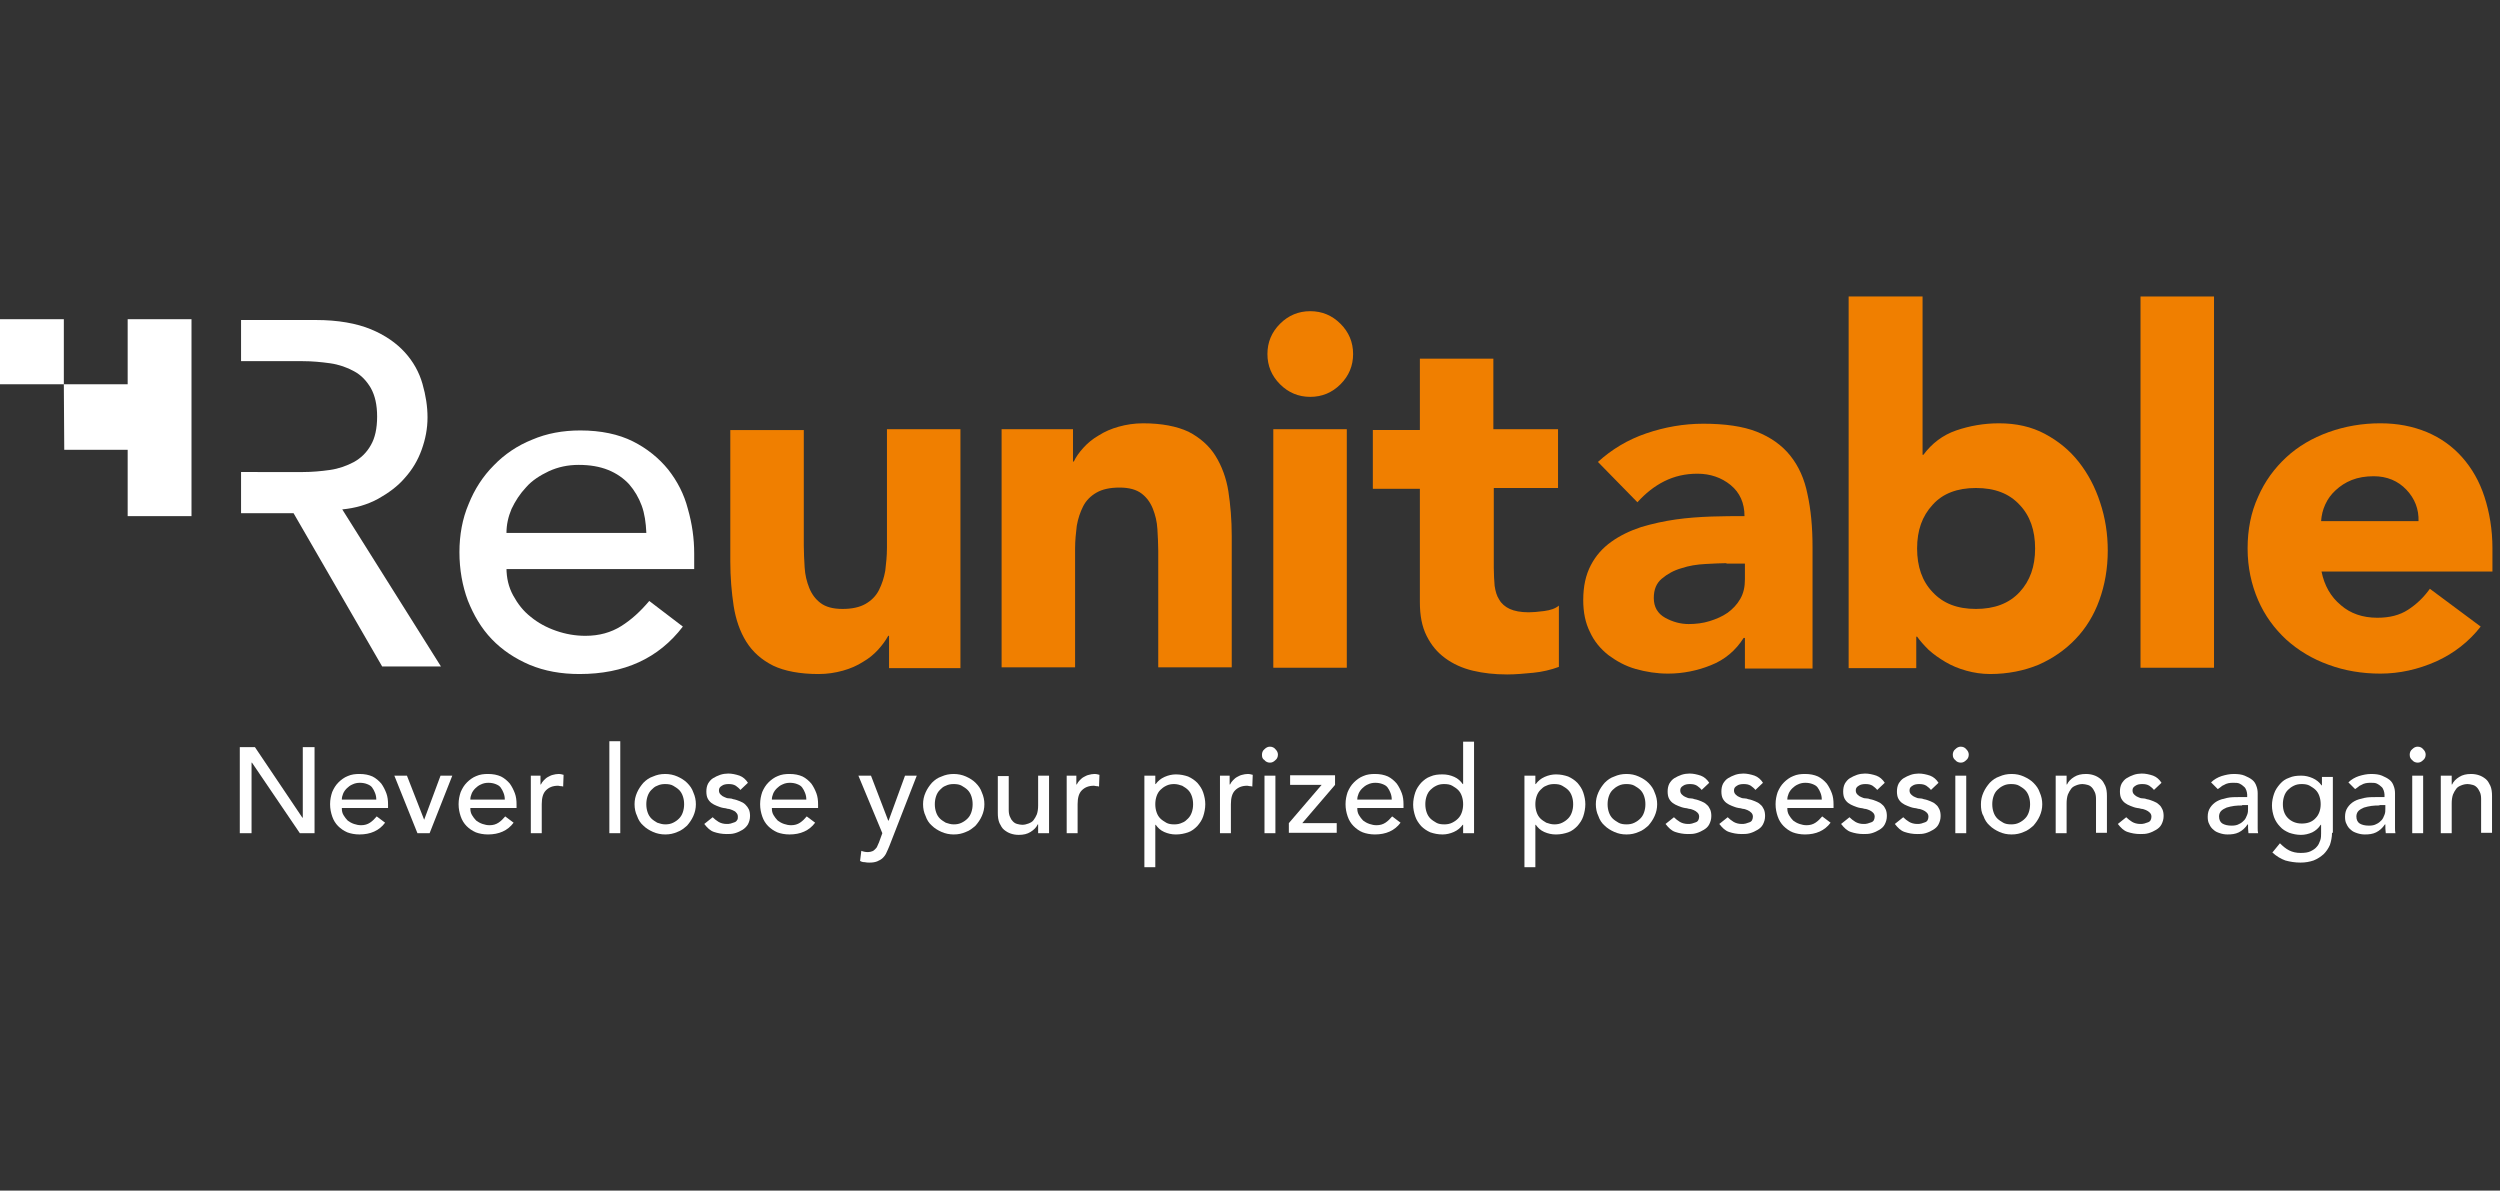 <?xml version="1.0" encoding="utf-8"?>
<!-- Generator: Adobe Illustrator 26.5.3, SVG Export Plug-In . SVG Version: 6.00 Build 0)  -->
<svg version="1.1" id="Layer_1" xmlns="http://www.w3.org/2000/svg" xmlns:xlink="http://www.w3.org/1999/xlink" x="0px" y="0px"
	 viewBox="0 0 595.3 283.5" style="enable-background:new 0 0 595.3 283.5;" xml:space="preserve">
<rect x="0" y="0" width="595.3" height="283.5" fill="#333333" stroke="none"/>
<style type="text/css">
	.st0{fill:#FFFFFF;}
	.st1{fill:#F07F00;}
</style>
<g>
	<path class="st0" d="M57.1,177.9h3.6L72,194.7h0.1v-16.8h2.8v20.5h-3.5l-11.4-16.8h-0.1v16.8h-2.8V177.9z"/>
	<path class="st0" d="M81.4,192.5c0,0.6,0.1,1.1,0.4,1.6c0.3,0.5,0.6,0.9,1,1.3c0.4,0.3,0.9,0.6,1.5,0.8c0.6,0.2,1.1,0.3,1.7,0.3
		c0.8,0,1.5-0.2,2.1-0.6c0.6-0.4,1.1-0.9,1.6-1.5l2,1.5c-1.4,1.9-3.5,2.8-6.1,2.8c-1.1,0-2.1-0.2-2.9-0.5c-0.9-0.4-1.6-0.9-2.2-1.5
		c-0.6-0.6-1.1-1.4-1.4-2.3s-0.5-1.8-0.5-2.9s0.2-2,0.5-2.9c0.4-0.9,0.8-1.6,1.5-2.3c0.6-0.6,1.4-1.2,2.2-1.5
		c0.9-0.4,1.8-0.5,2.8-0.5c1.2,0,2.2,0.2,3.1,0.6c0.8,0.4,1.5,1,2.1,1.7c0.5,0.7,0.9,1.5,1.2,2.3s0.4,1.7,0.4,2.6v0.9H81.4z
		 M89.6,190.4c0-0.6-0.1-1.1-0.3-1.6c-0.2-0.5-0.4-0.9-0.7-1.3c-0.3-0.4-0.7-0.6-1.2-0.8c-0.5-0.2-1.1-0.3-1.7-0.3
		c-0.6,0-1.2,0.1-1.8,0.4c-0.5,0.2-1,0.6-1.3,0.9c-0.4,0.4-0.7,0.8-0.9,1.3c-0.2,0.5-0.3,0.9-0.3,1.4H89.6z"/>
	<path class="st0" d="M93.9,184.7h3l4.1,10.5l3.9-10.5h2.8l-5.4,13.7h-2.9L93.9,184.7z"/>
	<path class="st0" d="M112,192.5c0,0.6,0.1,1.1,0.4,1.6c0.3,0.5,0.6,0.9,1,1.3c0.4,0.3,0.9,0.6,1.5,0.8c0.6,0.2,1.1,0.3,1.7,0.3
		c0.8,0,1.5-0.2,2.1-0.6c0.6-0.4,1.1-0.9,1.6-1.5l2,1.5c-1.4,1.9-3.5,2.8-6.1,2.8c-1.1,0-2.1-0.2-2.9-0.5c-0.9-0.4-1.6-0.9-2.2-1.5
		c-0.6-0.6-1.1-1.4-1.4-2.3s-0.5-1.8-0.5-2.9s0.2-2,0.5-2.9c0.4-0.9,0.8-1.6,1.5-2.3c0.6-0.6,1.4-1.2,2.2-1.5
		c0.9-0.4,1.8-0.5,2.8-0.5c1.2,0,2.2,0.2,3.1,0.6c0.8,0.4,1.5,1,2.1,1.7c0.5,0.7,0.9,1.5,1.2,2.3s0.4,1.7,0.4,2.6v0.9H112z
		 M120.2,190.4c0-0.6-0.1-1.1-0.3-1.6c-0.2-0.5-0.4-0.9-0.7-1.3c-0.3-0.4-0.7-0.6-1.2-0.8c-0.5-0.2-1.1-0.3-1.7-0.3
		c-0.6,0-1.2,0.1-1.8,0.4c-0.5,0.2-1,0.6-1.3,0.9c-0.4,0.4-0.7,0.8-0.9,1.3c-0.2,0.5-0.3,0.9-0.3,1.4H120.2z"/>
	<path class="st0" d="M126.1,184.7h2.6v2.1h0.1c0.2-0.4,0.4-0.7,0.7-1s0.6-0.6,1-0.8c0.4-0.2,0.7-0.4,1.2-0.5
		c0.4-0.1,0.8-0.2,1.3-0.2s0.8,0.1,1.2,0.2l-0.1,2.8c-0.2-0.1-0.4-0.1-0.6-0.1c-0.2,0-0.4-0.1-0.6-0.1c-1.3,0-2.2,0.4-2.9,1.1
		s-1,1.8-1,3.3v6.9h-2.6V184.7z"/>
	<path class="st0" d="M145.1,176.5h2.6v21.9h-2.6V176.5z"/>
	<path class="st0" d="M151.1,191.5c0-1,0.2-1.9,0.6-2.8c0.4-0.9,0.9-1.6,1.5-2.3c0.7-0.7,1.4-1.2,2.3-1.5c0.9-0.4,1.8-0.6,2.9-0.6
		c1,0,2,0.2,2.9,0.6c0.9,0.4,1.7,0.9,2.3,1.5c0.7,0.7,1.2,1.4,1.5,2.3c0.4,0.9,0.6,1.8,0.6,2.8s-0.2,1.9-0.6,2.8
		c-0.4,0.9-0.9,1.6-1.5,2.3c-0.7,0.6-1.4,1.2-2.3,1.5c-0.9,0.4-1.8,0.6-2.9,0.6c-1,0-2-0.2-2.9-0.6c-0.9-0.4-1.7-0.9-2.3-1.5
		c-0.7-0.6-1.2-1.4-1.5-2.3C151.3,193.5,151.1,192.5,151.1,191.5z M153.9,191.5c0,0.7,0.1,1.3,0.3,1.9c0.2,0.6,0.5,1.1,0.9,1.5
		c0.4,0.4,0.9,0.7,1.4,1c0.6,0.2,1.2,0.4,1.9,0.4s1.3-0.1,1.9-0.4s1-0.6,1.4-1c0.4-0.4,0.7-0.9,0.9-1.5c0.2-0.6,0.3-1.2,0.3-1.9
		s-0.1-1.3-0.3-1.9c-0.2-0.6-0.5-1.1-0.9-1.5c-0.4-0.4-0.9-0.7-1.4-1s-1.2-0.4-1.9-0.4s-1.3,0.1-1.9,0.4c-0.6,0.2-1,0.6-1.4,1
		c-0.4,0.4-0.7,0.9-0.9,1.5C154,190.2,153.9,190.8,153.9,191.5z"/>
	<path class="st0" d="M176.3,188.1c-0.3-0.4-0.7-0.7-1.1-1c-0.5-0.3-1-0.4-1.7-0.4c-0.6,0-1.2,0.1-1.6,0.4c-0.5,0.3-0.7,0.6-0.7,1.1
		c0,0.4,0.1,0.7,0.4,1c0.3,0.3,0.6,0.5,0.9,0.6c0.4,0.2,0.7,0.3,1.1,0.3s0.8,0.1,1,0.2c0.6,0.1,1.1,0.3,1.6,0.5
		c0.5,0.2,0.9,0.4,1.3,0.8s0.6,0.7,0.8,1.1c0.2,0.4,0.3,1,0.3,1.6c0,0.8-0.2,1.4-0.5,2c-0.3,0.5-0.8,1-1.3,1.3s-1.1,0.6-1.8,0.8
		c-0.7,0.2-1.3,0.2-2,0.2c-1.1,0-2.1-0.2-3-0.5c-0.9-0.3-1.6-1-2.3-1.9l2-1.6c0.4,0.4,0.9,0.8,1.4,1.1c0.5,0.3,1.2,0.5,1.9,0.5
		c0.3,0,0.7,0,1-0.1c0.3-0.1,0.6-0.2,0.9-0.3s0.5-0.3,0.6-0.5c0.2-0.2,0.2-0.5,0.2-0.8c0-0.4-0.1-0.7-0.4-1
		c-0.2-0.3-0.5-0.4-0.9-0.6c-0.3-0.1-0.7-0.3-1.1-0.3c-0.4-0.1-0.7-0.2-1-0.2c-0.6-0.1-1.1-0.3-1.6-0.5c-0.5-0.2-0.9-0.4-1.3-0.7
		s-0.7-0.7-0.9-1.1c-0.2-0.4-0.3-1-0.3-1.6c0-0.7,0.1-1.3,0.4-1.9c0.3-0.5,0.7-1,1.2-1.3c0.5-0.3,1.1-0.6,1.7-0.8
		c0.6-0.2,1.3-0.3,1.9-0.3c0.9,0,1.8,0.2,2.7,0.5c0.8,0.3,1.5,0.9,2,1.7L176.3,188.1z"/>
	<path class="st0" d="M183.8,192.5c0,0.6,0.1,1.1,0.4,1.6c0.3,0.5,0.6,0.9,1,1.3c0.4,0.3,0.9,0.6,1.5,0.8c0.6,0.2,1.1,0.3,1.7,0.3
		c0.8,0,1.5-0.2,2.1-0.6c0.6-0.4,1.1-0.9,1.6-1.5l2,1.5c-1.4,1.9-3.5,2.8-6.1,2.8c-1.1,0-2.1-0.2-2.9-0.5c-0.9-0.4-1.6-0.9-2.2-1.5
		c-0.6-0.6-1.1-1.4-1.4-2.3s-0.5-1.8-0.5-2.9s0.2-2,0.5-2.9c0.4-0.9,0.8-1.6,1.5-2.3c0.6-0.6,1.4-1.2,2.2-1.5
		c0.9-0.4,1.8-0.5,2.8-0.5c1.2,0,2.2,0.2,3.1,0.6c0.8,0.4,1.5,1,2.1,1.7c0.5,0.7,0.9,1.5,1.2,2.3s0.4,1.7,0.4,2.6v0.9H183.8z
		 M192,190.4c0-0.6-0.1-1.1-0.3-1.6c-0.2-0.5-0.4-0.9-0.7-1.3c-0.3-0.4-0.7-0.6-1.2-0.8c-0.5-0.2-1.1-0.3-1.7-0.3
		c-0.6,0-1.2,0.1-1.8,0.4c-0.5,0.2-1,0.6-1.3,0.9c-0.4,0.4-0.7,0.8-0.9,1.3c-0.2,0.5-0.3,0.9-0.3,1.4H192z"/>
	<path class="st0" d="M204.4,184.7h3l4.1,10.7h0.1l3.9-10.7h2.8l-6.5,16.7c-0.2,0.6-0.5,1.1-0.7,1.6s-0.5,0.9-0.9,1.3
		c-0.3,0.3-0.8,0.6-1.3,0.8c-0.5,0.2-1.1,0.3-1.8,0.3c-0.4,0-0.8,0-1.2-0.1c-0.4,0-0.8-0.1-1.1-0.3l0.3-2.4c0.5,0.2,1,0.3,1.6,0.3
		c0.4,0,0.7-0.1,1-0.2c0.3-0.1,0.5-0.3,0.7-0.5c0.2-0.2,0.4-0.4,0.5-0.7c0.1-0.3,0.3-0.6,0.4-0.9l0.8-2.2L204.4,184.7z"/>
	<path class="st0" d="M219.8,191.5c0-1,0.2-1.9,0.6-2.8c0.4-0.9,0.9-1.6,1.5-2.3c0.7-0.7,1.4-1.2,2.3-1.5c0.9-0.4,1.8-0.6,2.9-0.6
		c1,0,2,0.2,2.9,0.6c0.9,0.4,1.7,0.9,2.3,1.5c0.7,0.7,1.2,1.4,1.5,2.3c0.4,0.9,0.6,1.8,0.6,2.8s-0.2,1.9-0.6,2.8
		c-0.4,0.9-0.9,1.6-1.5,2.3c-0.7,0.6-1.4,1.2-2.3,1.5c-0.9,0.4-1.8,0.6-2.9,0.6c-1,0-2-0.2-2.9-0.6c-0.9-0.4-1.7-0.9-2.3-1.5
		c-0.7-0.6-1.2-1.4-1.5-2.3C220,193.5,219.8,192.5,219.8,191.5z M222.6,191.5c0,0.7,0.1,1.3,0.3,1.9c0.2,0.6,0.5,1.1,0.9,1.5
		c0.4,0.4,0.9,0.7,1.4,1c0.6,0.2,1.2,0.4,1.9,0.4s1.3-0.1,1.9-0.4s1-0.6,1.4-1c0.4-0.4,0.7-0.9,0.9-1.5c0.2-0.6,0.3-1.2,0.3-1.9
		s-0.1-1.3-0.3-1.9c-0.2-0.6-0.5-1.1-0.9-1.5c-0.4-0.4-0.9-0.7-1.4-1s-1.2-0.4-1.9-0.4s-1.3,0.1-1.9,0.4c-0.6,0.2-1,0.6-1.4,1
		c-0.4,0.4-0.7,0.9-0.9,1.5C222.7,190.2,222.6,190.8,222.6,191.5z"/>
	<path class="st0" d="M249.8,198.4h-2.6v-2.1h-0.1c-0.3,0.7-0.9,1.3-1.7,1.8c-0.8,0.5-1.7,0.7-2.8,0.7c-0.7,0-1.3-0.1-1.9-0.3
		c-0.6-0.2-1.1-0.5-1.6-0.9c-0.5-0.4-0.8-1-1.1-1.6c-0.3-0.7-0.4-1.5-0.4-2.4v-8.8h2.6v8.1c0,0.6,0.1,1.2,0.3,1.6
		c0.2,0.5,0.4,0.8,0.7,1.1c0.3,0.3,0.6,0.5,1,0.6c0.4,0.1,0.8,0.2,1.2,0.2c0.5,0,1-0.1,1.5-0.3c0.5-0.2,0.9-0.4,1.2-0.8
		c0.3-0.4,0.6-0.9,0.8-1.4c0.2-0.6,0.3-1.3,0.3-2.1v-7.1h2.6V198.4z"/>
	<path class="st0" d="M253.7,184.7h2.6v2.1h0.1c0.2-0.4,0.4-0.7,0.7-1s0.6-0.6,1-0.8c0.4-0.2,0.7-0.4,1.2-0.5
		c0.4-0.1,0.8-0.2,1.3-0.2s0.8,0.1,1.2,0.2l-0.1,2.8c-0.2-0.1-0.4-0.1-0.6-0.1c-0.2,0-0.4-0.1-0.6-0.1c-1.3,0-2.2,0.4-2.9,1.1
		s-1,1.8-1,3.3v6.9h-2.6V184.7z"/>
	<path class="st0" d="M272.5,184.7h2.6v2h0.1c0.5-0.7,1.2-1.3,2.1-1.7c0.9-0.4,1.8-0.6,2.7-0.6c1.1,0,2,0.2,2.9,0.5
		c0.9,0.4,1.6,0.9,2.2,1.5c0.6,0.7,1.1,1.4,1.4,2.3c0.3,0.9,0.5,1.8,0.5,2.8c0,1-0.2,2-0.5,2.9c-0.3,0.9-0.8,1.6-1.4,2.3
		c-0.6,0.6-1.3,1.2-2.2,1.5s-1.8,0.5-2.9,0.5c-1,0-1.9-0.2-2.8-0.6c-0.9-0.4-1.5-1-2-1.7h-0.1v10.1h-2.6V184.7z M279.6,186.7
		c-0.7,0-1.3,0.1-1.9,0.4s-1,0.6-1.4,1c-0.4,0.4-0.7,0.9-0.9,1.5c-0.2,0.6-0.3,1.2-0.3,1.9s0.1,1.3,0.3,1.9c0.2,0.6,0.5,1.1,0.9,1.5
		c0.4,0.4,0.9,0.7,1.4,1s1.2,0.4,1.9,0.4c0.7,0,1.3-0.1,1.9-0.4c0.6-0.2,1-0.6,1.4-1c0.4-0.4,0.7-0.9,0.9-1.5
		c0.2-0.6,0.3-1.2,0.3-1.9s-0.1-1.3-0.3-1.9c-0.2-0.6-0.5-1.1-0.9-1.5c-0.4-0.4-0.9-0.7-1.4-1C280.9,186.9,280.3,186.7,279.6,186.7z
		"/>
	<path class="st0" d="M290.2,184.7h2.6v2.1h0.1c0.2-0.4,0.4-0.7,0.7-1s0.6-0.6,1-0.8c0.4-0.2,0.7-0.4,1.2-0.5
		c0.4-0.1,0.8-0.2,1.3-0.2s0.8,0.1,1.2,0.2l-0.1,2.8c-0.2-0.1-0.4-0.1-0.6-0.1c-0.2,0-0.4-0.1-0.6-0.1c-1.3,0-2.2,0.4-2.9,1.1
		s-1,1.8-1,3.3v6.9h-2.6V184.7z"/>
	<path class="st0" d="M300.5,179.7c0-0.5,0.2-1,0.6-1.3c0.4-0.4,0.8-0.6,1.3-0.6c0.5,0,1,0.2,1.3,0.6c0.4,0.4,0.6,0.8,0.6,1.3
		c0,0.5-0.2,1-0.6,1.3c-0.4,0.4-0.8,0.6-1.3,0.6c-0.5,0-1-0.2-1.3-0.6C300.6,180.7,300.5,180.3,300.5,179.7z M301.1,184.7h2.6v13.7
		h-2.6V184.7z"/>
	<path class="st0" d="M306.9,196l7.8-9.1h-7.5v-2.3h10.7v2.3l-7.8,9.1h8.2v2.3h-11.4V196z"/>
	<path class="st0" d="M323.2,192.5c0,0.6,0.1,1.1,0.4,1.6s0.6,0.9,1,1.3c0.4,0.3,0.9,0.6,1.5,0.8c0.6,0.2,1.1,0.3,1.7,0.3
		c0.8,0,1.5-0.2,2.1-0.6c0.6-0.4,1.1-0.9,1.6-1.5l2,1.5c-1.4,1.9-3.5,2.8-6.1,2.8c-1.1,0-2.1-0.2-2.9-0.5s-1.6-0.9-2.2-1.5
		c-0.6-0.6-1.1-1.4-1.4-2.3s-0.5-1.8-0.5-2.9s0.2-2,0.5-2.9c0.4-0.9,0.8-1.6,1.5-2.3c0.6-0.6,1.4-1.2,2.2-1.5
		c0.9-0.4,1.8-0.5,2.8-0.5c1.2,0,2.2,0.2,3.1,0.6c0.8,0.4,1.5,1,2.1,1.7c0.5,0.7,0.9,1.5,1.2,2.3s0.4,1.7,0.4,2.6v0.9H323.2z
		 M331.4,190.4c0-0.6-0.1-1.1-0.3-1.6s-0.4-0.9-0.7-1.3c-0.3-0.4-0.7-0.6-1.2-0.8c-0.5-0.2-1.1-0.3-1.7-0.3c-0.6,0-1.2,0.1-1.8,0.4
		c-0.5,0.2-1,0.6-1.3,0.9c-0.4,0.4-0.7,0.8-0.9,1.3c-0.2,0.5-0.3,0.9-0.3,1.4H331.4z"/>
	<path class="st0" d="M351,198.4h-2.6v-2h-0.1c-0.5,0.7-1.2,1.3-2.1,1.7c-0.9,0.4-1.8,0.6-2.7,0.6c-1.1,0-2-0.2-2.9-0.5
		c-0.9-0.4-1.6-0.9-2.2-1.5c-0.6-0.7-1.1-1.4-1.4-2.3s-0.5-1.8-0.5-2.8s0.2-2,0.5-2.9s0.8-1.6,1.4-2.3c0.6-0.6,1.3-1.2,2.2-1.5
		c0.9-0.4,1.8-0.5,2.9-0.5c1,0,1.9,0.2,2.8,0.6s1.5,1,2,1.7h0.1v-10.1h2.6V198.4z M343.9,196.3c0.7,0,1.3-0.1,1.9-0.4s1-0.6,1.4-1
		s0.7-0.9,0.9-1.5c0.2-0.6,0.3-1.2,0.3-1.9s-0.1-1.3-0.3-1.9c-0.2-0.6-0.5-1.1-0.9-1.5s-0.9-0.7-1.4-1s-1.2-0.4-1.9-0.4
		s-1.3,0.1-1.9,0.4s-1,0.6-1.4,1c-0.4,0.4-0.7,0.9-0.9,1.5c-0.2,0.6-0.3,1.2-0.3,1.9s0.1,1.3,0.3,1.9c0.2,0.6,0.5,1.1,0.9,1.5
		c0.4,0.4,0.9,0.7,1.4,1S343.2,196.3,343.9,196.3z"/>
	<path class="st0" d="M363,184.7h2.6v2h0.1c0.5-0.7,1.2-1.3,2.1-1.7s1.8-0.6,2.7-0.6c1.1,0,2,0.2,2.9,0.5c0.9,0.4,1.6,0.9,2.2,1.5
		c0.6,0.7,1.1,1.4,1.4,2.3s0.5,1.8,0.5,2.8c0,1-0.2,2-0.5,2.9s-0.8,1.6-1.4,2.3c-0.6,0.6-1.3,1.2-2.2,1.5s-1.8,0.5-2.9,0.5
		c-1,0-1.9-0.2-2.8-0.6c-0.9-0.4-1.5-1-2-1.7h-0.1v10.1H363V184.7z M370.1,186.7c-0.7,0-1.3,0.1-1.9,0.4c-0.6,0.2-1,0.6-1.4,1
		c-0.4,0.4-0.7,0.9-0.9,1.5c-0.2,0.6-0.3,1.2-0.3,1.9s0.1,1.3,0.3,1.9c0.2,0.6,0.5,1.1,0.9,1.5c0.4,0.4,0.9,0.7,1.4,1
		c0.6,0.2,1.2,0.4,1.9,0.4s1.3-0.1,1.9-0.4s1-0.6,1.4-1c0.4-0.4,0.7-0.9,0.9-1.5c0.2-0.6,0.3-1.2,0.3-1.9s-0.1-1.3-0.3-1.9
		c-0.2-0.6-0.5-1.1-0.9-1.5c-0.4-0.4-0.9-0.7-1.4-1S370.8,186.7,370.1,186.7z"/>
	<path class="st0" d="M380,191.5c0-1,0.2-1.9,0.6-2.8c0.4-0.9,0.9-1.6,1.5-2.3c0.7-0.7,1.4-1.2,2.3-1.5c0.9-0.4,1.8-0.6,2.9-0.6
		s2,0.2,2.9,0.6c0.9,0.4,1.7,0.9,2.3,1.5c0.7,0.7,1.2,1.4,1.5,2.3c0.4,0.9,0.6,1.8,0.6,2.8s-0.2,1.9-0.6,2.8
		c-0.4,0.9-0.9,1.6-1.5,2.3c-0.7,0.6-1.4,1.2-2.3,1.5c-0.9,0.4-1.8,0.6-2.9,0.6s-2-0.2-2.9-0.6s-1.7-0.9-2.3-1.5
		c-0.7-0.6-1.2-1.4-1.5-2.3C380.2,193.5,380,192.5,380,191.5z M382.8,191.5c0,0.7,0.1,1.3,0.3,1.9c0.2,0.6,0.5,1.1,0.9,1.5
		c0.4,0.4,0.9,0.7,1.4,1s1.2,0.4,1.9,0.4s1.3-0.1,1.9-0.4s1-0.6,1.4-1s0.7-0.9,0.9-1.5c0.2-0.6,0.3-1.2,0.3-1.9s-0.1-1.3-0.3-1.9
		c-0.2-0.6-0.5-1.1-0.9-1.5s-0.9-0.7-1.4-1s-1.2-0.4-1.9-0.4s-1.3,0.1-1.9,0.4s-1,0.6-1.4,1c-0.4,0.4-0.7,0.9-0.9,1.5
		C382.9,190.2,382.8,190.8,382.8,191.5z"/>
	<path class="st0" d="M405.2,188.1c-0.3-0.4-0.7-0.7-1.1-1c-0.5-0.3-1-0.4-1.7-0.4c-0.6,0-1.2,0.1-1.6,0.4c-0.5,0.3-0.7,0.6-0.7,1.1
		c0,0.4,0.1,0.7,0.4,1s0.6,0.5,0.9,0.6c0.4,0.2,0.7,0.3,1.1,0.3s0.8,0.1,1,0.2c0.6,0.1,1.1,0.3,1.6,0.5c0.5,0.2,0.9,0.4,1.3,0.8
		c0.4,0.3,0.6,0.7,0.8,1.1c0.2,0.4,0.3,1,0.3,1.6c0,0.8-0.2,1.4-0.5,2s-0.8,1-1.3,1.3c-0.5,0.3-1.1,0.6-1.8,0.8
		c-0.7,0.2-1.3,0.2-2,0.2c-1.1,0-2.1-0.2-3-0.5c-0.9-0.3-1.6-1-2.3-1.9l2-1.6c0.4,0.4,0.9,0.8,1.4,1.1c0.5,0.3,1.2,0.5,1.9,0.5
		c0.3,0,0.7,0,1-0.1c0.3-0.1,0.6-0.2,0.9-0.3c0.3-0.1,0.5-0.3,0.6-0.5s0.2-0.5,0.2-0.8c0-0.4-0.1-0.7-0.4-1s-0.5-0.4-0.9-0.6
		c-0.3-0.1-0.7-0.3-1.1-0.3c-0.4-0.1-0.7-0.2-1-0.2c-0.6-0.1-1.1-0.3-1.6-0.5s-0.9-0.4-1.3-0.7s-0.7-0.7-0.9-1.1
		c-0.2-0.4-0.3-1-0.3-1.6c0-0.7,0.1-1.3,0.4-1.9c0.3-0.5,0.7-1,1.2-1.3c0.5-0.3,1.1-0.6,1.7-0.8s1.3-0.3,1.9-0.3
		c0.9,0,1.8,0.2,2.7,0.5c0.8,0.3,1.5,0.9,2,1.7L405.2,188.1z"/>
	<path class="st0" d="M418,188.1c-0.3-0.4-0.7-0.7-1.1-1c-0.5-0.3-1-0.4-1.7-0.4c-0.6,0-1.2,0.1-1.6,0.4c-0.5,0.3-0.7,0.6-0.7,1.1
		c0,0.4,0.1,0.7,0.4,1s0.6,0.5,0.9,0.6c0.4,0.2,0.7,0.3,1.1,0.3s0.8,0.1,1,0.2c0.6,0.1,1.1,0.3,1.6,0.5c0.5,0.2,0.9,0.4,1.3,0.8
		c0.4,0.3,0.6,0.7,0.8,1.1c0.2,0.4,0.3,1,0.3,1.6c0,0.8-0.2,1.4-0.5,2s-0.8,1-1.3,1.3c-0.5,0.3-1.1,0.6-1.8,0.8
		c-0.7,0.2-1.3,0.2-2,0.2c-1.1,0-2.1-0.2-3-0.5c-0.9-0.3-1.6-1-2.3-1.9l2-1.6c0.4,0.4,0.9,0.8,1.4,1.1c0.5,0.3,1.2,0.5,1.9,0.5
		c0.3,0,0.7,0,1-0.1c0.3-0.1,0.6-0.2,0.9-0.3c0.3-0.1,0.5-0.3,0.6-0.5s0.2-0.5,0.2-0.8c0-0.4-0.1-0.7-0.4-1s-0.5-0.4-0.9-0.6
		c-0.3-0.1-0.7-0.3-1.1-0.3c-0.4-0.1-0.7-0.2-1-0.2c-0.6-0.1-1.1-0.3-1.6-0.5s-0.9-0.4-1.3-0.7s-0.7-0.7-0.9-1.1
		c-0.2-0.4-0.3-1-0.3-1.6c0-0.7,0.1-1.3,0.4-1.9c0.3-0.5,0.7-1,1.2-1.3c0.5-0.3,1.1-0.6,1.7-0.8s1.3-0.3,1.9-0.3
		c0.9,0,1.8,0.2,2.7,0.5c0.8,0.3,1.5,0.9,2,1.7L418,188.1z"/>
	<path class="st0" d="M425.6,192.5c0,0.6,0.1,1.1,0.4,1.6s0.6,0.9,1,1.3c0.4,0.3,0.9,0.6,1.5,0.8c0.6,0.2,1.1,0.3,1.7,0.3
		c0.8,0,1.5-0.2,2.1-0.6c0.6-0.4,1.1-0.9,1.6-1.5l2,1.5c-1.4,1.9-3.5,2.8-6.1,2.8c-1.1,0-2.1-0.2-2.9-0.5s-1.6-0.9-2.2-1.5
		c-0.6-0.6-1.1-1.4-1.4-2.3s-0.5-1.8-0.5-2.9s0.2-2,0.5-2.9c0.4-0.9,0.8-1.6,1.5-2.3c0.6-0.6,1.4-1.2,2.2-1.5
		c0.9-0.4,1.8-0.5,2.8-0.5c1.2,0,2.2,0.2,3.1,0.6c0.8,0.4,1.5,1,2.1,1.7c0.5,0.7,0.9,1.5,1.2,2.3s0.4,1.7,0.4,2.6v0.9H425.6z
		 M433.8,190.4c0-0.6-0.1-1.1-0.3-1.6s-0.4-0.9-0.7-1.3c-0.3-0.4-0.7-0.6-1.2-0.8c-0.5-0.2-1.1-0.3-1.7-0.3c-0.6,0-1.2,0.1-1.8,0.4
		c-0.5,0.2-1,0.6-1.3,0.9c-0.4,0.4-0.7,0.8-0.9,1.3c-0.2,0.5-0.3,0.9-0.3,1.4H433.8z"/>
	<path class="st0" d="M447,188.1c-0.3-0.4-0.7-0.7-1.1-1c-0.5-0.3-1-0.4-1.7-0.4c-0.6,0-1.2,0.1-1.6,0.4c-0.5,0.3-0.7,0.6-0.7,1.1
		c0,0.4,0.1,0.7,0.4,1s0.6,0.5,0.9,0.6c0.4,0.2,0.7,0.3,1.1,0.3s0.8,0.1,1,0.2c0.6,0.1,1.1,0.3,1.6,0.5c0.5,0.2,0.9,0.4,1.3,0.8
		c0.4,0.3,0.6,0.7,0.8,1.1c0.2,0.4,0.3,1,0.3,1.6c0,0.8-0.2,1.4-0.5,2s-0.8,1-1.3,1.3c-0.5,0.3-1.1,0.6-1.8,0.8
		c-0.7,0.2-1.3,0.2-2,0.2c-1.1,0-2.1-0.2-3-0.5c-0.9-0.3-1.6-1-2.3-1.9l2-1.6c0.4,0.4,0.9,0.8,1.4,1.1c0.5,0.3,1.2,0.5,1.9,0.5
		c0.3,0,0.7,0,1-0.1c0.3-0.1,0.6-0.2,0.9-0.3c0.3-0.1,0.5-0.3,0.6-0.5s0.2-0.5,0.2-0.8c0-0.4-0.1-0.7-0.4-1s-0.5-0.4-0.9-0.6
		c-0.3-0.1-0.7-0.3-1.1-0.3c-0.4-0.1-0.7-0.2-1-0.2c-0.6-0.1-1.1-0.3-1.6-0.5s-0.9-0.4-1.3-0.7s-0.7-0.7-0.9-1.1
		c-0.2-0.4-0.3-1-0.3-1.6c0-0.7,0.1-1.3,0.4-1.9c0.3-0.5,0.7-1,1.2-1.3c0.5-0.3,1.1-0.6,1.7-0.8s1.3-0.3,1.9-0.3
		c0.9,0,1.8,0.2,2.7,0.5c0.8,0.3,1.5,0.9,2,1.7L447,188.1z"/>
	<path class="st0" d="M459.8,188.1c-0.3-0.4-0.7-0.7-1.1-1c-0.5-0.3-1-0.4-1.7-0.4c-0.6,0-1.2,0.1-1.6,0.4c-0.5,0.3-0.7,0.6-0.7,1.1
		c0,0.4,0.1,0.7,0.4,1s0.6,0.5,0.9,0.6c0.4,0.2,0.7,0.3,1.1,0.3s0.8,0.1,1,0.2c0.6,0.1,1.1,0.3,1.6,0.5c0.5,0.2,0.9,0.4,1.3,0.8
		c0.4,0.3,0.6,0.7,0.8,1.1c0.2,0.4,0.3,1,0.3,1.6c0,0.8-0.2,1.4-0.5,2s-0.8,1-1.3,1.3c-0.5,0.3-1.1,0.6-1.8,0.8
		c-0.7,0.2-1.3,0.2-2,0.2c-1.1,0-2.1-0.2-3-0.5c-0.9-0.3-1.6-1-2.3-1.9l2-1.6c0.4,0.4,0.9,0.8,1.4,1.1c0.5,0.3,1.2,0.5,1.9,0.5
		c0.3,0,0.7,0,1-0.1c0.3-0.1,0.6-0.2,0.9-0.3c0.3-0.1,0.5-0.3,0.6-0.5s0.2-0.5,0.2-0.8c0-0.4-0.1-0.7-0.4-1s-0.5-0.4-0.9-0.6
		c-0.3-0.1-0.7-0.3-1.1-0.3c-0.4-0.1-0.7-0.2-1-0.2c-0.6-0.1-1.1-0.3-1.6-0.5s-0.9-0.4-1.3-0.7s-0.7-0.7-0.9-1.1
		c-0.2-0.4-0.3-1-0.3-1.6c0-0.7,0.1-1.3,0.4-1.9c0.3-0.5,0.7-1,1.2-1.3c0.5-0.3,1.1-0.6,1.7-0.8s1.3-0.3,1.9-0.3
		c0.9,0,1.8,0.2,2.7,0.5c0.8,0.3,1.5,0.9,2,1.7L459.8,188.1z"/>
	<path class="st0" d="M465,179.7c0-0.5,0.2-1,0.6-1.3c0.4-0.4,0.8-0.6,1.3-0.6s1,0.2,1.3,0.6c0.4,0.4,0.6,0.8,0.6,1.3
		c0,0.5-0.2,1-0.6,1.3c-0.4,0.4-0.8,0.6-1.3,0.6s-1-0.2-1.3-0.6C465.2,180.7,465,180.3,465,179.7z M465.6,184.7h2.6v13.7h-2.6V184.7
		z"/>
	<path class="st0" d="M471.7,191.5c0-1,0.2-1.9,0.6-2.8c0.4-0.9,0.9-1.6,1.5-2.3c0.7-0.7,1.4-1.2,2.3-1.5c0.9-0.4,1.8-0.6,2.9-0.6
		s2,0.2,2.9,0.6c0.9,0.4,1.7,0.9,2.3,1.5c0.7,0.7,1.2,1.4,1.5,2.3c0.4,0.9,0.6,1.8,0.6,2.8s-0.2,1.9-0.6,2.8
		c-0.4,0.9-0.9,1.6-1.5,2.3c-0.7,0.6-1.4,1.2-2.3,1.5c-0.9,0.4-1.8,0.6-2.9,0.6s-2-0.2-2.9-0.6s-1.7-0.9-2.3-1.5
		c-0.7-0.6-1.2-1.4-1.5-2.3C471.8,193.5,471.7,192.5,471.7,191.5z M474.4,191.5c0,0.7,0.1,1.3,0.3,1.9c0.2,0.6,0.5,1.1,0.9,1.5
		c0.4,0.4,0.9,0.7,1.4,1s1.2,0.4,1.9,0.4s1.3-0.1,1.9-0.4s1-0.6,1.4-1s0.7-0.9,0.9-1.5c0.2-0.6,0.3-1.2,0.3-1.9s-0.1-1.3-0.3-1.9
		c-0.2-0.6-0.5-1.1-0.9-1.5s-0.9-0.7-1.4-1s-1.2-0.4-1.9-0.4s-1.3,0.1-1.9,0.4s-1,0.6-1.4,1c-0.4,0.4-0.7,0.9-0.9,1.5
		C474.5,190.2,474.4,190.8,474.4,191.5z"/>
	<path class="st0" d="M489.5,184.7h2.6v2.1h0.1c0.3-0.7,0.9-1.3,1.7-1.8c0.8-0.5,1.7-0.7,2.8-0.7c0.7,0,1.3,0.1,1.9,0.3
		c0.6,0.2,1.1,0.5,1.6,0.9c0.5,0.4,0.8,1,1.1,1.6c0.3,0.7,0.4,1.5,0.4,2.4v8.8h-2.6v-8.1c0-0.6-0.1-1.2-0.3-1.6s-0.4-0.8-0.7-1.1
		c-0.3-0.3-0.6-0.5-1-0.6c-0.4-0.1-0.8-0.2-1.2-0.2c-0.5,0-1,0.1-1.5,0.3c-0.5,0.2-0.9,0.4-1.2,0.8s-0.6,0.9-0.8,1.4
		c-0.2,0.6-0.3,1.3-0.3,2.1v7.1h-2.6V184.7z"/>
	<path class="st0" d="M512.9,188.1c-0.3-0.4-0.7-0.7-1.1-1c-0.5-0.3-1-0.4-1.7-0.4c-0.6,0-1.2,0.1-1.6,0.4c-0.5,0.3-0.7,0.6-0.7,1.1
		c0,0.4,0.1,0.7,0.4,1s0.6,0.5,0.9,0.6c0.4,0.2,0.7,0.3,1.1,0.3s0.8,0.1,1,0.2c0.6,0.1,1.1,0.3,1.6,0.5c0.5,0.2,0.9,0.4,1.3,0.8
		c0.4,0.3,0.6,0.7,0.8,1.1c0.2,0.4,0.3,1,0.3,1.6c0,0.8-0.2,1.4-0.5,2s-0.8,1-1.3,1.3c-0.5,0.3-1.1,0.6-1.8,0.8
		c-0.7,0.2-1.3,0.2-2,0.2c-1.1,0-2.1-0.2-3-0.5c-0.9-0.3-1.6-1-2.3-1.9l2-1.6c0.4,0.4,0.9,0.8,1.4,1.1c0.5,0.3,1.2,0.5,1.9,0.5
		c0.3,0,0.7,0,1-0.1c0.3-0.1,0.6-0.2,0.9-0.3c0.3-0.1,0.5-0.3,0.6-0.5s0.2-0.5,0.2-0.8c0-0.4-0.1-0.7-0.4-1s-0.5-0.4-0.9-0.6
		c-0.3-0.1-0.7-0.3-1.1-0.3c-0.4-0.1-0.7-0.2-1-0.2c-0.6-0.1-1.1-0.3-1.6-0.5s-0.9-0.4-1.3-0.7s-0.7-0.7-0.9-1.1
		c-0.2-0.4-0.3-1-0.3-1.6c0-0.7,0.1-1.3,0.4-1.9c0.3-0.5,0.7-1,1.2-1.3c0.5-0.3,1.1-0.6,1.7-0.8s1.3-0.3,1.9-0.3
		c0.9,0,1.8,0.2,2.7,0.5c0.8,0.3,1.5,0.9,2,1.7L512.9,188.1z"/>
	<path class="st0" d="M526.5,186.3c0.7-0.7,1.6-1.2,2.5-1.5c1-0.3,1.9-0.5,2.9-0.5c1,0,1.9,0.1,2.6,0.4c0.7,0.3,1.3,0.6,1.8,1
		c0.5,0.4,0.8,0.9,1,1.5c0.2,0.5,0.3,1.1,0.3,1.7v7c0,0.5,0,0.9,0,1.3s0,0.8,0.1,1.2h-2.3c-0.1-0.7-0.1-1.4-0.1-2.1h-0.1
		c-0.6,0.9-1.3,1.5-2.1,1.9s-1.7,0.5-2.7,0.5c-0.6,0-1.2-0.1-1.8-0.3c-0.6-0.2-1.1-0.4-1.5-0.8c-0.4-0.3-0.8-0.8-1-1.3
		c-0.3-0.5-0.4-1.1-0.4-1.8c0-0.9,0.2-1.6,0.6-2.2c0.4-0.6,0.9-1.1,1.6-1.5c0.7-0.4,1.5-0.6,2.4-0.8c0.9-0.2,1.9-0.2,2.9-0.2h1.9
		v-0.6c0-0.3-0.1-0.7-0.2-1c-0.1-0.3-0.3-0.7-0.6-0.9c-0.3-0.3-0.6-0.5-1-0.7c-0.4-0.2-0.9-0.2-1.4-0.2c-0.5,0-0.9,0-1.3,0.1
		c-0.4,0.1-0.7,0.2-1,0.4c-0.3,0.1-0.6,0.3-0.8,0.5c-0.3,0.2-0.5,0.4-0.7,0.5L526.5,186.3z M533.9,191.8c-0.6,0-1.2,0-1.9,0.1
		c-0.6,0.1-1.2,0.2-1.8,0.4c-0.5,0.2-1,0.5-1.3,0.8c-0.3,0.3-0.5,0.8-0.5,1.3c0,0.8,0.3,1.4,0.8,1.7c0.5,0.3,1.2,0.5,2.2,0.5
		c0.7,0,1.3-0.1,1.8-0.4c0.5-0.2,0.9-0.6,1.2-0.9s0.5-0.8,0.7-1.3s0.2-0.9,0.2-1.4v-0.9H533.9z"/>
	<path class="st0" d="M555.3,198.3c0,1-0.2,2-0.5,2.9c-0.4,0.9-0.9,1.6-1.5,2.2c-0.7,0.6-1.4,1.1-2.4,1.5c-0.9,0.3-1.9,0.5-3.1,0.5
		c-1.3,0-2.5-0.2-3.6-0.5c-1.1-0.4-2.1-1-3.1-1.9l1.8-2.2c0.7,0.7,1.4,1.3,2.2,1.7c0.8,0.4,1.7,0.6,2.7,0.6c1,0,1.8-0.1,2.4-0.4
		c0.6-0.3,1.1-0.6,1.5-1.1c0.4-0.4,0.6-1,0.8-1.5c0.2-0.6,0.2-1.1,0.2-1.7v-2h-0.1c-0.5,0.8-1.2,1.4-2,1.8c-0.9,0.4-1.8,0.6-2.7,0.6
		c-1,0-1.9-0.2-2.8-0.5c-0.9-0.4-1.6-0.8-2.2-1.5c-0.6-0.6-1.1-1.4-1.4-2.2c-0.3-0.9-0.5-1.8-0.5-2.8s0.2-1.9,0.5-2.8
		s0.8-1.6,1.4-2.3c0.6-0.7,1.3-1.2,2.2-1.5c0.9-0.4,1.8-0.5,2.9-0.5c0.9,0,1.8,0.2,2.7,0.6c0.9,0.4,1.6,1,2.1,1.7h0.1v-2h2.6V198.3z
		 M548.1,186.7c-0.7,0-1.3,0.1-1.9,0.4s-1,0.6-1.4,1c-0.4,0.4-0.7,0.9-0.9,1.5c-0.2,0.6-0.3,1.2-0.3,1.9c0,1.4,0.4,2.5,1.2,3.3
		c0.8,0.8,1.9,1.3,3.3,1.3s2.5-0.4,3.3-1.3c0.8-0.8,1.2-2,1.2-3.3c0-0.7-0.1-1.3-0.3-1.9c-0.2-0.6-0.5-1.1-0.9-1.5s-0.9-0.7-1.4-1
		S548.8,186.7,548.1,186.7z"/>
	<path class="st0" d="M559.2,186.3c0.7-0.7,1.6-1.2,2.5-1.5c1-0.3,1.9-0.5,2.9-0.5c1,0,1.9,0.1,2.6,0.4c0.7,0.3,1.3,0.6,1.8,1
		c0.5,0.4,0.8,0.9,1,1.5c0.2,0.5,0.3,1.1,0.3,1.7v7c0,0.5,0,0.9,0,1.3s0,0.8,0.1,1.2h-2.3c-0.1-0.7-0.1-1.4-0.1-2.1h-0.1
		c-0.6,0.9-1.3,1.5-2.1,1.9s-1.7,0.5-2.7,0.5c-0.6,0-1.2-0.1-1.8-0.3c-0.6-0.2-1.1-0.4-1.5-0.8c-0.4-0.3-0.8-0.8-1-1.3
		c-0.3-0.5-0.4-1.1-0.4-1.8c0-0.9,0.2-1.6,0.6-2.2c0.4-0.6,0.9-1.1,1.6-1.5c0.7-0.4,1.5-0.6,2.4-0.8c0.9-0.2,1.9-0.2,2.9-0.2h1.9
		v-0.6c0-0.3-0.1-0.7-0.2-1c-0.1-0.3-0.3-0.7-0.6-0.9c-0.3-0.3-0.6-0.5-1-0.7c-0.4-0.2-0.9-0.2-1.4-0.2c-0.5,0-0.9,0-1.3,0.1
		c-0.4,0.1-0.7,0.2-1,0.4c-0.3,0.1-0.6,0.3-0.8,0.5c-0.3,0.2-0.5,0.4-0.7,0.5L559.2,186.3z M566.6,191.8c-0.6,0-1.2,0-1.9,0.1
		c-0.6,0.1-1.2,0.2-1.8,0.4c-0.5,0.2-1,0.5-1.3,0.8c-0.3,0.3-0.5,0.8-0.5,1.3c0,0.8,0.3,1.4,0.8,1.7c0.5,0.3,1.2,0.5,2.2,0.5
		c0.7,0,1.3-0.1,1.8-0.4c0.5-0.2,0.9-0.6,1.2-0.9s0.5-0.8,0.7-1.3s0.2-0.9,0.2-1.4v-0.9H566.6z"/>
	<path class="st0" d="M573.8,179.7c0-0.5,0.2-1,0.6-1.3c0.4-0.4,0.8-0.6,1.3-0.6s1,0.2,1.3,0.6c0.4,0.4,0.6,0.8,0.6,1.3
		c0,0.5-0.2,1-0.6,1.3c-0.4,0.4-0.8,0.6-1.3,0.6s-1-0.2-1.3-0.6C574,180.7,573.8,180.3,573.8,179.7z M574.4,184.7h2.6v13.7h-2.6
		V184.7z"/>
	<path class="st0" d="M581.2,184.7h2.6v2.1h0.1c0.3-0.7,0.9-1.3,1.7-1.8c0.8-0.5,1.7-0.7,2.8-0.7c0.7,0,1.3,0.1,1.9,0.3
		c0.6,0.2,1.1,0.5,1.6,0.9c0.5,0.4,0.8,1,1.1,1.6c0.3,0.7,0.4,1.5,0.4,2.4v8.8h-2.6v-8.1c0-0.6-0.1-1.2-0.3-1.6s-0.4-0.8-0.7-1.1
		c-0.3-0.3-0.6-0.5-1-0.6c-0.4-0.1-0.8-0.2-1.2-0.2c-0.5,0-1,0.1-1.5,0.3c-0.5,0.2-0.9,0.4-1.2,0.8s-0.6,0.9-0.8,1.4
		c-0.2,0.6-0.3,1.3-0.3,2.1v7.1h-2.6V184.7z"/>
</g>
<path class="st0" d="M120.6,135.2c0,2.4,0.5,4.6,1.6,6.6c1.1,2,2.4,3.7,4.2,5.1c1.7,1.4,3.7,2.5,6,3.3c2.3,0.8,4.6,1.2,7,1.2
	c3.3,0,6.1-0.8,8.5-2.3c2.4-1.5,4.6-3.5,6.7-6l8,6.1c-5.8,7.6-14,11.3-24.6,11.3c-4.4,0-8.3-0.7-11.9-2.2c-3.5-1.5-6.5-3.5-9-6.1
	c-2.5-2.6-4.3-5.7-5.7-9.2c-1.3-3.5-2-7.4-2-11.5c0-4.1,0.7-8,2.2-11.5c1.4-3.5,3.4-6.6,6-9.2c2.5-2.6,5.6-4.7,9.1-6.1
	c3.5-1.5,7.3-2.2,11.5-2.2c4.9,0,9.1,0.9,12.5,2.6c3.4,1.7,6.2,4,8.4,6.7c2.2,2.8,3.8,5.9,4.7,9.4c1,3.5,1.5,7,1.5,10.6v3.7H120.6z
	 M153.9,126.8c-0.1-2.3-0.4-4.5-1.1-6.4c-0.7-1.9-1.7-3.6-3-5.1c-1.3-1.4-3-2.6-5-3.4c-2-0.8-4.3-1.2-7-1.2c-2.6,0-4.9,0.5-7.1,1.5
	c-2.1,1-4,2.2-5.4,3.8c-1.5,1.6-2.6,3.3-3.5,5.2c-0.8,1.9-1.2,3.8-1.2,5.7H153.9z"/>
<path class="st1" d="M228.5,159.1h-16.8v-7.7h-0.2c-0.6,1.1-1.4,2.2-2.4,3.3c-1,1.1-2.2,2.1-3.6,2.9c-1.4,0.9-3,1.6-4.8,2.1
	c-1.8,0.5-3.7,0.8-5.8,0.8c-4.4,0-8.1-0.7-10.8-2c-2.8-1.4-4.9-3.3-6.4-5.7c-1.5-2.4-2.5-5.3-3-8.5c-0.5-3.3-0.8-6.8-0.8-10.6v-31.3
	h17.5V130c0,1.6,0.1,3.3,0.2,5.1c0.1,1.8,0.5,3.4,1.1,4.9c0.6,1.5,1.5,2.7,2.7,3.6c1.2,0.9,2.9,1.4,5.2,1.4c2.3,0,4.1-0.4,5.5-1.2
	c1.4-0.8,2.5-1.9,3.2-3.3c0.7-1.4,1.2-2.9,1.5-4.6c0.2-1.7,0.4-3.5,0.4-5.4v-28.3h17.5V159.1z"/>
<path class="st1" d="M238.7,102.2h16.8v7.7h0.2c0.5-1.1,1.3-2.2,2.3-3.3c1-1.1,2.2-2.1,3.6-2.9c1.4-0.9,3-1.6,4.8-2.1
	c1.8-0.5,3.7-0.8,5.8-0.8c4.4,0,8,0.7,10.8,2c2.7,1.4,4.9,3.3,6.4,5.7c1.5,2.4,2.6,5.3,3.1,8.5c0.5,3.3,0.8,6.8,0.8,10.6v31.3h-17.5
	v-27.8c0-1.6-0.1-3.3-0.2-5.1c-0.1-1.8-0.5-3.4-1.1-4.9c-0.6-1.5-1.5-2.7-2.7-3.6c-1.2-0.9-2.9-1.4-5.2-1.4c-2.3,0-4.1,0.4-5.5,1.2
	c-1.4,0.8-2.5,1.9-3.2,3.3c-0.7,1.4-1.2,2.9-1.5,4.6c-0.2,1.7-0.4,3.5-0.4,5.4v28.3h-17.5V102.2z"/>
<path class="st1" d="M301.8,84.3c0-2.8,1-5.2,3-7.2c2-2,4.4-3,7.2-3c2.8,0,5.2,1,7.2,3s3,4.4,3,7.2c0,2.8-1,5.2-3,7.2s-4.4,3-7.2,3
	c-2.8,0-5.2-1-7.2-3C302.8,89.5,301.8,87.1,301.8,84.3z M303.2,102.2h17.5v56.8h-17.5V102.2z"/>
<path class="st1" d="M371.1,116.2h-15.4v19c0,1.6,0.1,3,0.2,4.3c0.2,1.3,0.5,2.4,1.1,3.3c0.5,0.9,1.4,1.7,2.5,2.2
	c1.1,0.5,2.6,0.8,4.5,0.8c0.9,0,2.2-0.1,3.7-0.3c1.5-0.2,2.7-0.6,3.5-1.3v14.6c-1.9,0.7-4,1.2-6.1,1.4c-2.1,0.2-4.2,0.4-6.2,0.4
	c-3,0-5.7-0.3-8.2-0.9c-2.5-0.6-4.7-1.6-6.6-3c-1.9-1.4-3.3-3.1-4.4-5.3c-1.1-2.2-1.6-4.8-1.6-8v-27h-11.2v-14h11.2V85.4h17.5v16.8
	h15.4V116.2z"/>
<path class="st1" d="M415.4,151.9h-0.2c-1.9,3-4.5,5.2-7.8,6.5c-3.2,1.3-6.7,2-10.2,2c-2.7,0-5.2-0.4-7.7-1.1
	c-2.5-0.7-4.6-1.9-6.5-3.3c-1.9-1.5-3.4-3.3-4.4-5.5c-1.1-2.2-1.6-4.7-1.6-7.6c0-3.3,0.6-6,1.8-8.3c1.2-2.3,2.8-4.1,4.9-5.6
	c2.1-1.5,4.4-2.6,7.1-3.5c2.7-0.8,5.4-1.4,8.2-1.8c2.8-0.4,5.7-0.6,8.5-0.7s5.5-0.1,7.9-0.1c0-3.1-1.1-5.6-3.3-7.4
	c-2.2-1.8-4.9-2.7-7.9-2.7c-2.9,0-5.5,0.6-7.9,1.8c-2.4,1.2-4.5,2.9-6.4,5l-9.4-9.6c3.3-3,7.1-5.3,11.5-6.8
	c4.4-1.5,8.9-2.3,13.6-2.3c5.1,0,9.4,0.6,12.7,1.9c3.3,1.3,6,3.2,8,5.7c2,2.5,3.4,5.6,4.1,9.2c0.8,3.6,1.2,7.8,1.2,12.6v28.9h-16.1
	V151.9z M411.1,134.1c-1.3,0-3,0.1-5,0.2c-2,0.1-3.9,0.4-5.7,1c-1.8,0.5-3.4,1.4-4.7,2.5c-1.3,1.1-1.9,2.6-1.9,4.6
	c0,2.1,0.9,3.7,2.7,4.7c1.8,1,3.7,1.5,5.6,1.5c1.7,0,3.4-0.2,5-0.7c1.6-0.5,3-1.1,4.3-2c1.2-0.9,2.2-1.9,3-3.3s1.1-2.9,1.1-4.7v-3.7
	H411.1z"/>
<path class="st1" d="M440.3,70.6h17.5v37.7h0.2c2-2.7,4.6-4.7,7.8-5.8c3.2-1.1,6.6-1.7,10.2-1.7c4.1,0,7.7,0.8,10.9,2.5
	c3.2,1.7,5.9,3.9,8.1,6.7c2.2,2.8,3.9,6,5.1,9.7c1.2,3.6,1.8,7.4,1.8,11.4c0,4.3-0.7,8.2-2,11.8c-1.3,3.6-3.2,6.7-5.7,9.3
	c-2.5,2.6-5.4,4.6-8.8,6.1c-3.4,1.4-7.3,2.2-11.5,2.2c-2,0-3.9-0.3-5.7-0.8c-1.8-0.5-3.5-1.2-5-2.1c-1.5-0.9-2.8-1.8-4-2.9
	c-1.1-1.1-2-2.1-2.7-3.1h-0.2v7.5h-16.1V70.6z M456.5,130.6c0,4.3,1.2,7.8,3.7,10.4c2.5,2.7,5.9,4,10.3,4c4.4,0,7.9-1.3,10.4-4
	s3.7-6.1,3.7-10.4c0-4.3-1.2-7.8-3.7-10.4c-2.5-2.7-5.9-4-10.4-4c-4.4,0-7.9,1.3-10.3,4C457.7,122.9,456.5,126.3,456.5,130.6z"/>
<path class="st1" d="M509.7,70.6h17.5v88.4h-17.5V70.6z"/>
<path class="st1" d="M590.7,149.2c-2.8,3.6-6.4,6.4-10.6,8.3c-4.3,1.9-8.7,2.9-13.3,2.9c-4.4,0-8.5-0.7-12.3-2.1
	c-3.9-1.4-7.2-3.4-10.1-6c-2.8-2.6-5.1-5.7-6.7-9.4c-1.6-3.7-2.5-7.8-2.5-12.3c0-4.5,0.8-8.6,2.5-12.3c1.6-3.7,3.9-6.8,6.7-9.4
	c2.8-2.6,6.2-4.6,10.1-6c3.9-1.4,8-2.1,12.3-2.1c4.1,0,7.7,0.7,11.1,2.1c3.3,1.4,6.1,3.4,8.4,6c2.3,2.6,4.1,5.7,5.3,9.4
	c1.2,3.7,1.9,7.8,1.9,12.3v5.5h-40.7c0.7,3.4,2.2,6,4.6,8c2.3,2,5.2,3,8.7,3c2.9,0,5.3-0.6,7.3-1.9c2-1.3,3.7-2.9,5.2-5L590.7,149.2
	z M575.9,124.2c0.1-3-0.9-5.5-2.9-7.6c-2-2.1-4.6-3.2-7.8-3.2c-1.9,0-3.7,0.3-5.2,0.9c-1.5,0.6-2.7,1.4-3.8,2.4
	c-1.1,1-1.9,2.1-2.5,3.4s-0.9,2.6-1,4H575.9z"/>
<polygon class="st0" points="45.6,91.5 45.6,76 30.4,76 30.4,89.7 30.4,89.7 30.4,91.5 15.2,91.5 15.2,76 0,76 0,91.5 15.2,91.5 
	15.3,107.1 30.4,107.1 30.4,122.9 45.6,122.9 45.6,91.5 "/>
<path class="st0" d="M81.5,121.3c3.1-0.3,5.9-1.1,8.5-2.5c2.5-1.4,4.7-3,6.4-5c1.8-2,3.1-4.2,4-6.7c0.9-2.5,1.4-5,1.4-7.7
	c0-2.6-0.4-5.2-1.2-8c-0.8-2.8-2.2-5.3-4.2-7.5c-2-2.2-4.7-4.1-8.1-5.5c-3.4-1.4-7.8-2.2-13.1-2.2H57.4v9.8h14.7
	c2.2,0,4.3,0.2,6.5,0.5c2.1,0.3,4.1,1,5.7,1.9c1.7,0.9,3,2.3,4,4c1,1.8,1.5,4,1.5,6.8c0,2.8-0.5,5.1-1.5,6.8c-1,1.8-2.4,3.1-4,4
	c-1.7,0.9-3.6,1.6-5.7,1.9c-2.1,0.3-4.3,0.5-6.5,0.5H57.4v9.8h12.5l21.1,36.5h14L81.5,121.3z"/>
</svg>
